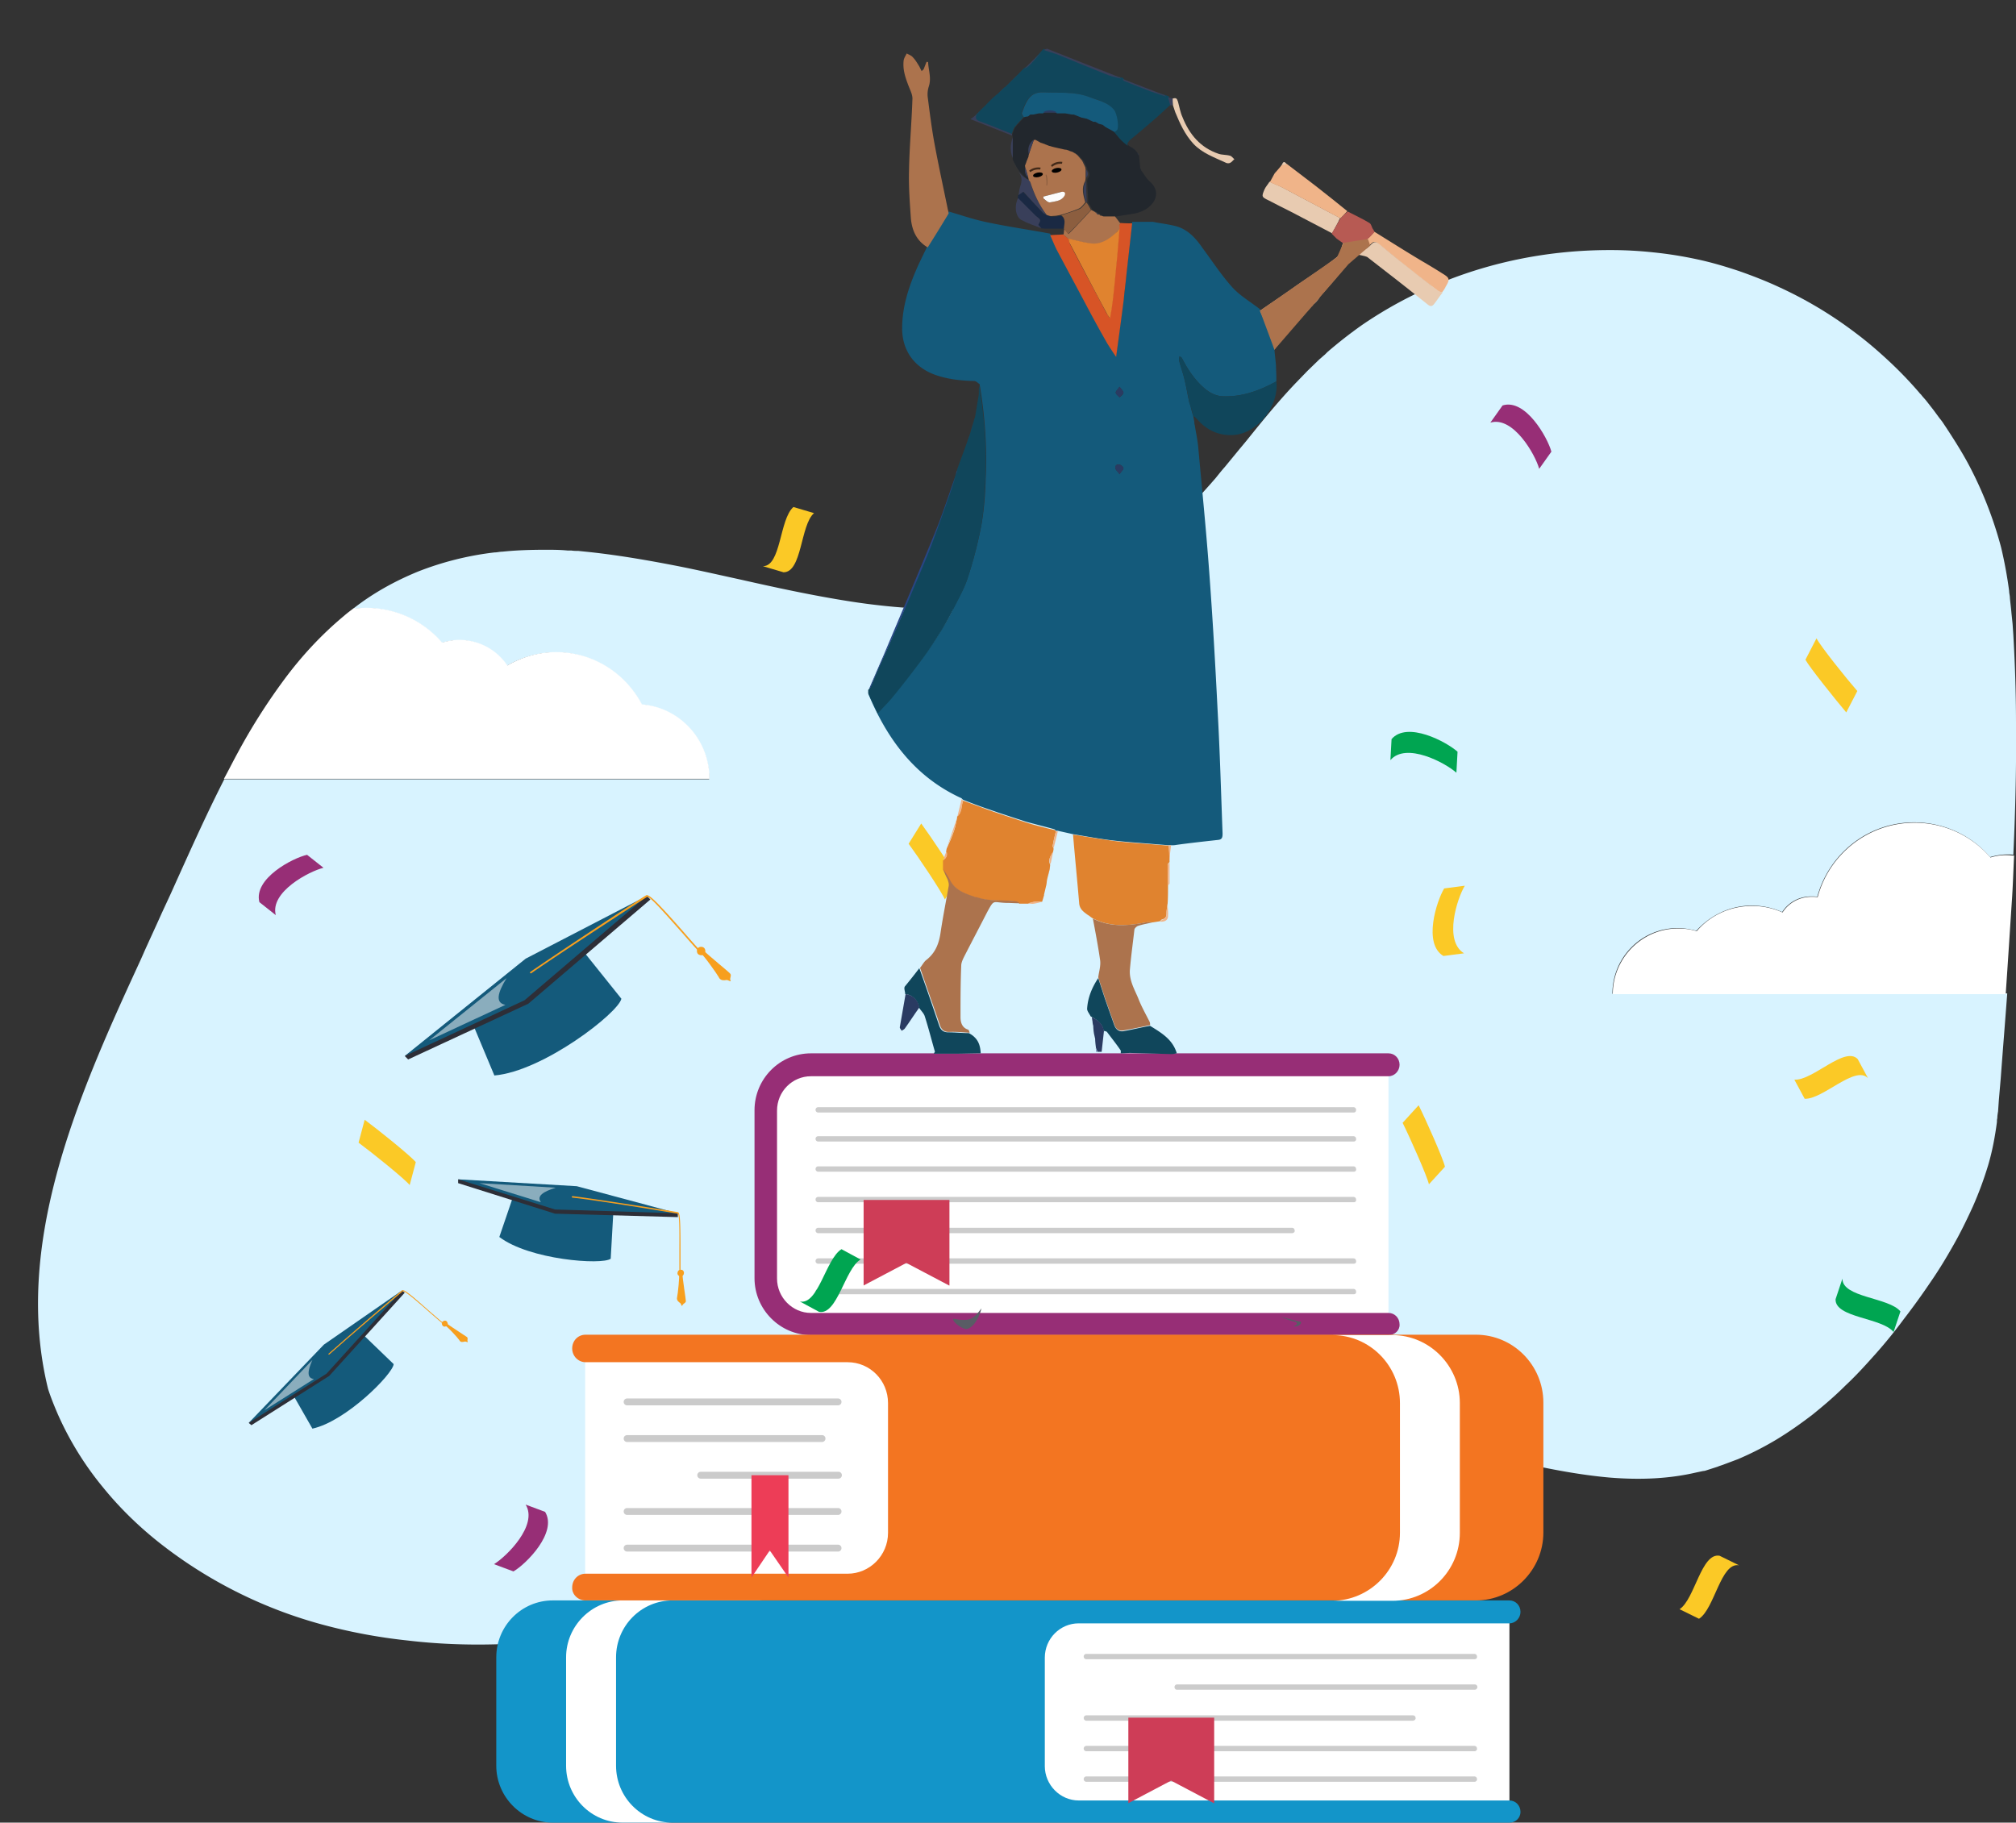 <svg width="261" height="236" viewBox="0 0 261 236" fill="none" xmlns="http://www.w3.org/2000/svg">
    <rect x="0" y="0" width="261" height="236" fill="#333333" stroke="none"/>
    <g clip-path="url(#nz7j6c05ga)">
        <path d="M208.751 128.678c0-4.696 3.753-8.503 8.445-8.503.839 0 1.679.149 2.419.346 1.778-1.977 4.346-3.262 7.161-3.262 1.432 0 2.716.296 3.951.84.79-1.236 2.173-2.027 3.753-2.027.297 0 .544 0 .79.05 1.531-5.586 6.569-9.64 12.544-9.64 3.902 0 7.457 1.73 9.828 4.499.691-.198 1.432-.346 2.222-.346.297 0 .543 0 .79.049.297-6.328.395-11.815.346-17.005 0-4.252-.148-8.009-.346-11.47l-.098-1.433-.149-1.433c-.049-.643-.148-1.335-.197-1.928 0-.297-.099-.594-.099-.89a56.24 56.24 0 0 0-1.037-5.636 50.51 50.51 0 0 0-4.148-10.628c-.889-1.68-1.926-3.312-2.963-4.894l-.297-.445a6.973 6.973 0 0 0-.543-.741l-.839-1.137-.889-1.137c-.198-.248-.395-.445-.593-.693-.099-.148-.247-.247-.346-.395a51.492 51.492 0 0 0-3.951-4.103c-1.382-1.285-2.814-2.521-4.345-3.658a52.342 52.342 0 0 0-9.729-5.834c-1.679-.79-3.457-1.483-5.284-2.125-1.778-.593-3.606-1.137-5.482-1.533a51.402 51.402 0 0 0-5.63-.89 51.65 51.65 0 0 0-5.63-.296c-7.605 0-15.112 1.433-22.124 4.35-3.457 1.384-6.816 3.213-9.927 5.339a58.308 58.308 0 0 0-4.494 3.51l-.346.346c-.247.198-.444.395-.691.593l-1.531 1.483-1.482 1.533c-2.271 2.373-4.395 4.992-6.42 7.514l-.987 1.186-1.827 2.225c-.396.445-.791.939-1.186 1.433l-.691.791c-1.235 1.384-2.519 2.818-3.951 4.252l-1.037.988-1.087.989c-.543.544-1.135.989-1.728 1.483-.148.148-.346.247-.494.395-.296.248-.642.495-.988.742l-1.382.989c-.297.148-.544.346-.79.494l-.445.247-.889.544-.247.148-.592.297c-.642.346-1.284.692-2.025.989l-.494.247c-.296.099-.593.247-.84.346l-1.333.494-.247.099-.444.148-2.075.594-2.123.494c-.148 0-.296.05-.445.099l-.247.05-1.432.296c-.247.05-.444.099-.642.099l-1.481.247c-.247 0-.445.05-.692.099l-1.432.148c-.444.05-.839.05-1.234.099l-1.63.099h-2.864a87.357 87.357 0 0 1-11.408-1.038c-4.741-.742-9.532-1.78-14.124-2.818-2.717-.593-5.532-1.236-8.297-1.78-3.062-.593-7.112-1.335-11.26-1.78l-1.432-.148c-.296 0-.593 0-.89-.05h-.493c-.988-.098-1.926-.098-2.815-.098-1.877 0-3.753.05-5.63.247-.346 0-.691.099-1.037.099a39.643 39.643 0 0 0-9.877 2.472c-3.012 1.236-5.877 2.817-8.445 4.844.544-.05 1.136-.099 1.68-.099 3.9 0 7.457 1.73 9.827 4.499.691-.198 1.432-.346 2.222-.346 2.568 0 4.84 1.335 6.223 3.312 1.827-1.088 4-1.73 6.321-1.73 4.79 0 8.988 2.768 11.112 6.772 4.938.445 8.74 4.598 8.74 9.64H29.04c-2.322 4.548-4.396 9.195-6.47 13.792-.543 1.236-1.136 2.472-1.679 3.658-.84 1.879-1.58 3.461-2.222 4.894-.297.692-.593 1.335-.89 1.978-7.9 17.154-16.099 36.136-11.555 54.625.345 1.087.79 2.175 1.234 3.213a40.846 40.846 0 0 0 5.926 9.59c2.37 2.917 5.137 5.537 8.149 7.811a58.977 58.977 0 0 0 20.15 9.887 70.862 70.862 0 0 0 11.11 2.076c3.754.445 7.557.593 11.31.494a123.11 123.11 0 0 0 11.26-.79h.099a124.7 124.7 0 0 0 11.21-1.928c6.667-1.434 13.63-3.411 21.927-6.13 5.531-1.829 11.161-3.856 16.544-5.784 1.58-.643 3.259-1.236 4.889-1.829 7.062-2.521 14.371-5.092 21.779-7.119 3.704-.988 7.407-1.829 11.21-2.422a74.09 74.09 0 0 1 11.457-.89H177.342l1.679.099c.395 0 .79.049 1.235.099 1.777.198 3.654.445 5.679.84 2.667.495 5.383 1.137 8 1.681 1.037.247 2.124.445 3.161.692 3.556.791 7.358 1.533 11.21 1.879 4.149.346 7.852.148 11.26-.643l.691-.148.247-.05c.149 0 .297-.049.445-.099l1.383-.445.247-.098.444-.149 1.975-.741a40.289 40.289 0 0 0 5.038-2.571c1.629-.989 3.16-2.076 4.642-3.213 1.284-1.038 2.815-2.324 4.247-3.757 1.432-1.335 2.716-2.768 3.951-4.153a63.287 63.287 0 0 0 3.605-4.449 90.907 90.907 0 0 0 3.358-4.647c1.235-1.779 2.173-3.361 3.013-4.844.938-1.631 1.777-3.362 2.568-5.092a46.596 46.596 0 0 0 1.975-5.339c.543-1.829.889-3.707 1.136-5.586 0-.148 0-.346.049-.494 0-.297.05-.593.099-.89l.099-1.434.247-2.867c.296-4.004.592-7.613.839-10.974l-51.113.049z" fill="#D8F3FF"/>
        <path d="M257.691 111.03a12.93 12.93 0 0 0-9.827-4.499c-6.025 0-11.063 4.103-12.544 9.64-.247-.049-.543-.049-.79-.049-1.581 0-2.963.79-3.754 2.026a9.436 9.436 0 0 0-3.95-.84c-2.865 0-5.433 1.236-7.161 3.263-.79-.248-1.581-.346-2.42-.346-4.642 0-8.445 3.806-8.445 8.502h50.867c.296-4.3.543-8.206.79-11.963.148-2.076.197-4.053.296-5.981-.296 0-.543-.05-.79-.05-.84-.049-1.58.099-2.272.297zM83.115 91.207c-2.123-4.004-6.272-6.772-11.112-6.772-2.32 0-4.444.642-6.32 1.73a7.49 7.49 0 0 0-6.223-3.312c-.79 0-1.531.148-2.223.346A12.933 12.933 0 0 0 47.41 78.7c-.544 0-1.136.05-1.68.1-.394.296-.79.592-1.185.938-2.913 2.423-5.481 5.19-7.753 8.256a78.274 78.274 0 0 0-6.075 9.59c-.592 1.088-1.135 2.175-1.728 3.263h62.867c0-5.092-3.852-9.244-8.741-9.64zM104.993 137.923c-3.26 0-5.828 2.669-5.828 5.883v21.751c0 3.262 2.618 5.882 5.828 5.882h74.769v-33.516h-74.769z" fill="#fff"/>
        <path d="M179.762 172.872h-74.769c-4 0-7.31-3.312-7.31-7.365v-21.752c0-4.053 3.26-7.365 7.31-7.365h74.769c.79 0 1.432.642 1.432 1.483 0 .791-.642 1.483-1.432 1.483h-74.769c-2.42 0-4.395 1.977-4.395 4.449v21.751c0 2.422 1.975 4.449 4.395 4.449h74.769c.79 0 1.432.643 1.432 1.483.049.742-.593 1.384-1.432 1.384z" fill="#972E76"/>
        <path d="M175.268 144.052h-69.337a.338.338 0 0 1-.346-.346c0-.197.149-.346.346-.346h69.287c.198 0 .346.149.346.346 0 .198-.099.346-.296.346zM175.268 155.67h-69.337a.339.339 0 0 1-.346-.346c0-.198.149-.346.346-.346h69.287c.198 0 .346.148.346.346.049.197-.099.346-.296.346zM175.268 151.715h-69.337a.339.339 0 0 1-.346-.346c0-.198.149-.347.346-.347h69.287c.198 0 .346.149.346.347.049.197-.099.346-.296.346zM175.268 147.809h-69.337a.338.338 0 0 1-.346-.346c0-.198.149-.346.346-.346h69.287c.198 0 .346.148.346.346.049.149-.099.346-.296.346zM167.267 159.674h-61.336a.339.339 0 0 1-.346-.347c0-.197.149-.346.346-.346h61.336c.198 0 .346.149.346.346.049.149-.099.347-.346.347zM175.268 163.629h-69.337a.339.339 0 0 1-.346-.346c0-.198.149-.346.346-.346h69.287c.198 0 .346.148.346.346.049.197-.099.346-.296.346zM175.268 167.583h-69.337a.339.339 0 0 1-.346-.346c0-.198.149-.346.346-.346h69.287c.198 0 .346.148.346.346.049.197-.099.346-.296.346z" fill="#CCC"/>
        <path d="m122.87 166.446-5.531-2.916-5.531 2.916v-11.073h11.111v11.073h-.049z" fill="#CE3D57"/>
        <path d="M127.068 169.412c-.494 1.879-1.383 2.571-1.877 2.67-.444.098-1.778-.742-1.827-1.335 2.321.445 2.667 0 3.704-1.335zM165.835 170.5c.543.148 2.37.643 2.568.643.148 0-.049.741-.988.593.642-.148.544-.494.297-.593-.346 0-1.334-.396-1.877-.643z" fill="#595C65"/>
        <path d="M139.661 208.713c-3.259 0-5.828 2.669-5.828 5.882v14.04c0 3.262 2.618 5.882 5.828 5.882h55.756v-25.854h-55.756v.05z" fill="#fff"/>
        <path d="M195.417 236H71.559c-4 0-7.309-3.312-7.309-7.365v-14.04c0-4.053 3.26-7.366 7.309-7.366h123.858c.79 0 1.432.643 1.432 1.484 0 .79-.642 1.483-1.432 1.483h-55.756c-2.42 0-4.395 1.977-4.395 4.449v14.039c0 2.422 1.975 4.449 4.395 4.449h55.756c.79 0 1.432.643 1.432 1.483 0 .742-.593 1.384-1.432 1.384z" fill="#1395C9"/>
        <path d="M79.757 228.635v-14.04c0-4.053 3.26-7.366 7.309-7.366h-6.47c-4 0-7.308 3.313-7.308 7.366v14.04c0 4.053 3.259 7.365 7.309 7.365h6.469c-4.05 0-7.309-3.312-7.309-7.365z" fill="#fff"/>
        <path d="M190.923 214.842h-50.274a.338.338 0 0 1-.346-.346c0-.197.148-.346.346-.346h50.224c.198 0 .346.149.346.346.049.198-.148.346-.296.346zM190.923 218.798h-38.521a.338.338 0 0 1-.345-.346c0-.198.148-.347.345-.347h38.521c.197 0 .345.149.345.347 0 .197-.197.346-.345.346zM182.922 222.801h-42.273a.338.338 0 0 1-.346-.346c0-.197.148-.346.346-.346h42.273c.198 0 .346.149.346.346.049.149-.148.346-.346.346zM190.923 226.757h-50.274a.338.338 0 0 1-.346-.346c0-.198.148-.347.346-.347h50.224c.198 0 .346.149.346.347.049.148-.148.346-.296.346zM190.923 230.711h-50.274a.338.338 0 0 1-.346-.346c0-.198.148-.346.346-.346h50.224c.198 0 .346.148.346.346.049.148-.148.346-.296.346z" fill="#CCC"/>
        <path d="m157.143 233.48-5.531-2.917-5.531 2.917v-11.074h11.112v11.074h-.05z" fill="#CE3D57"/>
        <path d="M109.684 174.652c3.852 0 6.964 3.164 6.964 7.02v16.808c0 3.856-3.112 7.019-6.964 7.019H75.757v-30.847h33.927z" fill="#fff"/>
        <path d="M75.806 207.23h115.265c4.79 0 8.741-3.955 8.741-8.8v-16.807c0-4.845-3.901-8.8-8.741-8.8H75.806c-.988 0-1.728.791-1.728 1.78s.79 1.78 1.728 1.78h33.928c2.913 0 5.234 2.372 5.234 5.289v16.808c0 2.916-2.37 5.289-5.234 5.289H75.806c-.988 0-1.728.791-1.728 1.78-.05.89.74 1.681 1.728 1.681z" fill="#F37521"/>
        <path d="M181.243 198.48v-16.808c0-4.844-3.901-8.799-8.741-8.799h7.753c4.791 0 8.742 3.955 8.742 8.799v16.808c0 4.845-3.902 8.799-8.742 8.799h-7.753c4.84-.049 8.741-4.004 8.741-8.799z" fill="#fff"/>
        <path d="M81.19 181.969h27.309a.443.443 0 0 0 .444-.445.443.443 0 0 0-.444-.445h-27.31a.443.443 0 0 0-.444.445c0 .247.197.445.444.445zM81.19 186.714h25.235a.443.443 0 0 0 .444-.445.443.443 0 0 0-.444-.445H81.189a.443.443 0 0 0-.444.445c0 .247.197.445.444.445zM90.72 191.46h17.828a.443.443 0 0 0 .445-.445.443.443 0 0 0-.445-.445H90.72a.443.443 0 0 0-.444.445c0 .247.197.445.444.445zM81.19 196.156h27.309a.442.442 0 0 0 .444-.444.442.442 0 0 0-.444-.445h-27.31a.442.442 0 0 0-.444.445c0 .247.197.444.444.444zM81.19 200.902h27.309a.443.443 0 0 0 .444-.445.442.442 0 0 0-.444-.445h-27.31a.442.442 0 0 0-.444.445c0 .247.197.445.444.445z" fill="#CBCBCB"/>
        <path d="m97.289 204.263 2.37-3.51 2.42 3.51v-13.248h-4.79v13.248z" fill="#ED3D57"/>
        <path d="m180.157 95.706-.148 2.719c2.024-2.373 7.111.346 8.543 1.631l.148-2.719c-1.432-1.285-6.519-4.004-8.543-1.631z" fill="#00A551"/>
        <path d="m150.822 105.098 1.185-2.472c-2.765 1.434-6.469-3.065-7.259-4.795l-1.186 2.472c.791 1.681 4.445 6.179 7.26 4.795zM33.582 116.813l2.123 1.681c-.79-3.015 4.346-5.685 6.174-6.13l-2.124-1.68c-1.827.395-6.963 3.065-6.173 6.129z" fill="#972E76"/>
        <path d="m241.839 139.603-1.334-2.471c-1.679-1.731-5.827 2.817-8.198 2.669l1.334 2.472c2.37.099 6.519-4.4 8.198-2.67zM98.77 73.312l2.667.79c2.42 0 2.173-6.13 3.951-7.662l-2.667-.79c-1.827 1.581-1.58 7.662-3.95 7.662z" fill="#FBC926"/>
        <path d="m238.53 165.557-.889 2.669c-.099 2.422 6.025 2.373 7.507 4.251l.889-2.669c-1.482-1.829-7.556-1.78-7.507-4.251z" fill="#00A551"/>
        <path d="m239.024 92.245 1.432-2.769c-1.383-1.582-4.79-5.833-5.284-6.822l-1.432 2.769c.493.939 3.95 5.24 5.284 6.822zM183.663 143.113l-2.074 2.274c.938 1.879 3.161 6.872 3.407 7.959l2.075-2.274c-.247-1.087-2.47-6.08-3.408-7.959zM119.265 106.631l-1.63 2.62c1.235 1.681 4.297 6.229 4.692 7.217l1.63-2.62c-.396-.988-3.457-5.536-4.692-7.217z" fill="#FBC926"/>
        <path d="m194.528 52.5-1.58 2.224c2.963-.89 5.827 4.152 6.321 5.981l1.58-2.224c-.494-1.83-3.358-6.92-6.321-5.982z" fill="#972E76"/>
        <path d="m225.146 202.682-2.518-1.236c-2.371-.445-3.21 5.636-5.186 6.921l2.519 1.236c2.025-1.286 2.815-7.366 5.185-6.921zM186.873 123.784l2.667-.346c-2.667-1.631-.889-7.118.099-8.75l-2.667.347c-.988 1.631-2.766 7.168-.099 8.749z" fill="#FBC926"/>
        <path d="m70.571 195.761-2.518-.94c1.63 2.67-2.47 6.723-4.1 7.712l2.52.939c1.629-.939 5.728-5.042 4.098-7.711z" fill="#972E76"/>
        <path d="m103.561 168.523 2.469 1.334c2.37.495 3.358-5.586 5.383-6.772l-2.469-1.335c-2.025 1.236-3.013 7.267-5.383 6.773z" fill="#00A551"/>
        <path d="m47.212 144.991-.79 2.966c1.68 1.236 5.926 4.647 6.618 5.488l.79-2.967c-.691-.84-4.939-4.251-6.618-5.487z" fill="#FBC926"/>
        <path d="M40.446 184.984c4.346-.94 10.42-7.069 10.52-8.355l-4-3.856s-2.618 1.83-4.445 3.263c-1.828 1.384-4.79 4.202-4.79 4.202l2.715 4.746z" fill="#145A7B"/>
        <path d="m32.545 184.539-.346-.296 19.853-17.154.346.296-9.779 10.777-10.074 6.377z" fill="#2D2E37"/>
        <path d="m32.2 184.243 9.728-10.134 10.124-7.02-9.778 10.777-10.075 6.377z" fill="#145A7B"/>
        <path d="M57.78 171.687c0 .049-.098.049-.098 0-.494-.396-1.235-1.039-1.976-1.681-1.333-1.187-3.309-2.917-3.555-2.818-.84.692-7.556 6.426-9.532 8.206h-.099v-.099c1.976-1.779 8.692-7.563 9.532-8.206.247-.198 1.136.544 3.753 2.867.74.643 1.482 1.286 1.976 1.681v.05z" fill="#F79F1E"/>
        <path d="M57.731 171.291c.494.395 2.519 1.681 2.716 1.829.198.148 0 .396.1.593.098.198-.198-.049-.396 0-.198.05-.543.149-.691-.197-.198-.297-1.68-1.928-1.926-1.928-.198 0 .148-.346.197-.297z" fill="#F79F1E"/>
        <path d="M57.83 171.092c.148.149.198.396.05.544-.149.149-.396.198-.544.05-.148-.149-.197-.396-.05-.544.149-.148.396-.198.544-.05z" fill="#F79F1E"/>
        <path opacity=".5" d="m40.446 176.086-6.222 6.525 6.42-4.053c-.938-.099-.84-1.038-.198-2.472z" fill="#fff"/>
        <path d="M64.003 139.257c6.321-.544 16.05-8.107 16.445-9.936l-4.988-6.229s-4 2.125-6.913 3.757c-2.914 1.631-7.606 5.092-7.606 5.092l3.062 7.316z" fill="#145A7B"/>
        <path d="m52.842 137.181-.444-.445 31.36-20.713.444.445-15.803 13.496-15.557 7.217z" fill="#2D2E37"/>
        <path d="m52.398 136.736 15.655-12.605 15.655-8.108-15.803 13.496-15.507 7.217z" fill="#145A7B"/>
        <path d="M90.967 123.586c-.05.05-.148.05-.148 0-.642-.692-1.53-1.68-2.47-2.768-1.678-1.878-4.148-4.746-4.543-4.696-1.284.791-11.901 7.712-15.013 9.887-.049.049-.148 0-.148 0-.05-.05 0-.149 0-.149 3.112-2.175 13.68-9.145 15.013-9.936.346-.198 1.531.989 4.84 4.746a108.53 108.53 0 0 0 2.47 2.768c.049 0 .049.099 0 .148z" fill="#F79F1E"/>
        <path d="M91.017 122.993c.592.642 3.309 2.818 3.506 3.065.247.247-.099.593.05.89.148.296-.297-.099-.544-.05-.296.05-.79.099-.987-.395-.248-.445-2.075-3.016-2.371-3.115-.296-.049.247-.494.346-.395z" fill="#F79F1E"/>
        <path d="M91.165 122.746c.197.198.197.593 0 .791-.198.198-.543.198-.79 0-.198-.198-.198-.593 0-.791.197-.198.592-.198.79 0z" fill="#F79F1E"/>
        <path opacity=".5" d="m65.584 126.651-10.026 8.058 9.877-4.597c-1.333-.247-1.037-1.533.148-3.461z" fill="#fff"/>
        <path d="M64.645 160.168c3.901 2.966 13.285 3.658 14.42 2.817l.346-6.129s-3.407-.89-5.877-1.434c-2.518-.544-6.914-1.038-6.914-1.038l-1.975 5.784z" fill="#145A7B"/>
        <path d="M59.312 153.197v-.494l28.445 4.4v.494l-15.902-.445-12.544-3.955z" fill="#2D2E37"/>
        <path d="m59.312 152.703 15.358.89 13.087 3.51-15.902-.495-12.544-3.905z" fill="#145A7B"/>
        <path d="M88.054 165.16a.106.106 0 0 1-.1-.099v-2.867c0-1.928.05-4.894-.197-5.042-1.136-.198-10.716-1.78-13.63-2.076-.05 0-.099-.05-.099-.099 0-.05.05-.099.1-.099 2.863.346 12.493 1.878 13.63 2.076.296.05.345 1.335.345 5.191v2.867c0 .099-.05.148-.05.148z" fill="#F79F1E"/>
        <path d="M88.35 164.865c0 .692.444 3.312.444 3.608 0 .248-.345.297-.444.544-.099.247-.148-.198-.296-.296-.198-.149-.494-.347-.395-.742.098-.395.345-2.818.246-2.966-.098-.297.445-.247.445-.148z" fill="#F79F1E"/>
        <path d="M88.548 164.815c0 .247-.149.445-.395.445-.248 0-.445-.148-.445-.395 0-.248.148-.445.395-.445.247-.05.445.148.445.395z" fill="#F79F1E"/>
        <path opacity=".5" d="m71.954 153.79-9.877-.593 7.951 2.472c-.593-.791.296-1.384 1.926-1.879z" fill="#fff"/>
        <path d="M164.995 45.282c.05.692.149 1.335.198 2.027 0 .494.049.989.049 1.532v.544c-2.173 1.187-4.395 2.027-6.963 1.928-.84-.05-1.531-.396-2.173-.89-1.333-1.087-2.272-2.472-3.062-4.004-.049-.148-.247-.198-.345-.297 0 .198-.099.346-.05.544.198.791.494 1.582.692 2.422.246.99.395 2.027.642 3.065.049.149.148.297.148.445.098.396.197.84.345 1.236.05.247.099.544.149.791 0 .148 0 .297.049.396.148.939.346 1.829.444 2.768.494 5.438 1.037 10.826 1.433 16.264.444 5.981.79 11.963 1.086 17.945.296 5.289.444 10.628.642 15.917 0 .495-.049.791-.593.841-1.777.198-3.605.395-5.383.642-.247.05-.444.05-.691.05h-.296c-.593-.05-1.235-.099-1.828-.148-1.728-.149-3.407-.248-5.136-.445-1.827-.198-3.605-.544-5.432-.841-.642-.148-1.333-.296-1.975-.445h-.247c-.05-.049-.099-.148-.198-.197-1.234-.346-2.469-.643-3.704-.989-1.679-.544-3.358-1.088-5.037-1.681-1.037-.346-2.025-.741-3.062-1.137-.049-.049-.148-.099-.197-.198-5.976-2.718-9.581-7.563-12.05-13.446-.05-.099 0-.198 0-.346.395.84.79 1.73 1.234 2.62.692-.79 1.383-1.433 1.976-2.175 1.333-1.68 2.667-3.361 3.951-5.092a44.715 44.715 0 0 0 2.37-3.559c.543-.84 1.037-1.73 1.482-2.67.642-1.285 1.382-2.52 1.827-3.905a53.993 53.993 0 0 0 1.778-6.871c.345-1.977.494-4.004.543-5.982.148-3.163 0-6.377-.395-9.54-.099-.89-.247-1.78-.395-2.67-.247-.148-.445-.395-.692-.395-1.679-.05-3.259-.198-4.889-.742-2.815-.94-4.444-3.164-4.444-6.08 0-2.917.938-5.636 2.123-8.256.395-.84.79-1.631 1.185-2.472a209.779 209.779 0 0 1 2.717-4.4c1.53.446 3.111.99 4.691 1.335 2.519.544 5.136.94 7.655 1.385.247.049.543.098.79.148.296.643.543 1.285.84 1.878a959.166 959.166 0 0 0 3.852 7.218c.888 1.631 1.827 3.312 2.716 4.943.296.544.691 1.038 1.136 1.73.345-2.62.691-5.042.987-7.464.148-1.088.247-2.126.346-3.213.247-2.225.494-4.4.741-6.625h2.667c.987.198 1.926.297 2.913.544 1.581.396 2.618 1.533 3.507 2.818 1.284 1.73 2.469 3.56 3.901 5.141.988 1.088 2.37 1.879 3.556 2.818.247.593.543 1.137.79 1.73.346.84.593 1.68.889 2.472.099.494.148.79.197 1.038zm-20.05 4.795c-.296.396-.543.643-.494.791.05.198.346.395.494.593.198-.197.445-.346.494-.593.049-.148-.198-.395-.494-.79zm0 11.32c.247-.395.543-.593.494-.79 0-.149-.296-.396-.494-.445-.346-.1-.593.099-.543.494.049.198.296.396.543.742z" fill="#145A7B"/>
        <path d="M126.771 49.929c.149.89.297 1.78.396 2.67.395 3.163.543 6.327.395 9.54-.099 2.027-.198 4.004-.544 5.982a56.225 56.225 0 0 1-1.777 6.871c-.445 1.335-1.186 2.62-1.828 3.905-.444.89-.938 1.78-1.481 2.67-.741 1.186-1.531 2.422-2.371 3.559a127.63 127.63 0 0 1-3.951 5.092c-.592.741-1.284 1.384-1.975 2.175l-1.235-2.62v-.445c.099-.099.198-.198.247-.297.297-.642.593-1.334.84-1.977.741-1.68 1.531-3.312 2.222-4.993.889-1.977 1.729-4.004 2.568-6.03.741-1.731 1.531-3.461 2.173-5.241.889-2.373 1.729-4.795 2.568-7.168.296-.89.593-1.78.84-2.62 0-.05.049-.148.049-.198.445-1.236.889-2.422 1.334-3.658 0-.05.049-.148.049-.198.049-.148.148-.346.197-.494.05-.099.05-.198.099-.297.148-.444.247-.89.395-1.285 0-.05 0-.148.05-.198.049-.197.098-.444.197-.642 0-.1.05-.198.05-.297l.444-2.67c0-.494 0-.84.049-1.136z" fill="#10465B"/>
        <path d="M124.697 103.664c1.037.396 2.025.742 3.062 1.137 1.679.593 3.358 1.137 5.037 1.681 1.235.395 2.47.692 3.704.989.099 0 .148.098.198.197-.148.593-.297 1.187-.395 1.78-.05.148.049.297.099.445 0 .148-.05.247-.05.395-.296.495-.691.989-.395 1.681 0 .198-.049.346-.049.544-.099.445-.247.939-.346 1.384-.049.247-.049.445-.099.692-.099.396-.197.84-.296 1.236 0 .099 0 .198-.05.247-.049.247-.148.494-.197.692-.296 0-.593-.049-.889 0-.346.05-.642.148-.938.247h-1.087a2.015 2.015 0 0 0-.444-.247c-1.679-.296-3.457.05-5.136-.544h-.148c-1.284-.444-2.568-.84-3.309-2.175-.247-.494-.593-.939-.889-1.433v-1.187c.346-.296.642-.593.395-1.137.049-.148.049-.296.099-.445.345-.741.691-1.532.938-2.274.198-.543.247-1.087.395-1.631v-.198c.691-.593.494-1.433.79-2.076z" fill="#E0832F"/>
        <path d="M131.117 20.663v-2.868c0-.098-.049-.148-.049-.247v-.197c.148-.297.197-.643.395-.89.346-.445.741-.84 1.136-1.285.197-.05.346-.1.543-.149.099-.099.198-.148.296-.247h.395c.247-.05.445-.099.692-.148h3.457c.296.05.543.099.839.148h.247c.346.148.642.247.988.396.247.049.444.098.691.148.297.148.544.247.84.395h.247a2 2 0 0 0 .444.248c.198.049.346.098.544.148.098.099.197.148.296.247.395.247.839.445 1.234.692.297.346.593.742.939 1.088.296.296.642.544.938.79.148.1.296.149.445.248.098.099.197.148.296.247.099.099.197.247.296.346.05.148.148.247.198.396.049.494.098 1.038.148 1.532.049.148.099.247.148.395.395.495.691 1.088 1.185 1.483.84.791.988 1.83.247 2.769-.741.89-1.728 1.236-2.815 1.384-.642.099-1.284.198-1.876.297h-1.482c-.148-.05-.247-.05-.395-.1-.049 0-.099-.049-.099-.049v-.099c-.148-.098-.296-.148-.444-.247-.05-.05-.099-.099-.198-.099-.148-.098-.296-.148-.444-.247-.099-.198-.198-.346-.297-.544-.098-.148-.197-.296-.247-.395-.049-.89-.098-1.83-.148-2.719 0-.148.05-.297.05-.395.345-.396.296-.742 0-1.088 0-.099-.05-.198-.05-.297-.148-.296-.247-.543-.395-.84-.197-.247-.395-.445-.592-.692-.099-.099-.198-.148-.297-.247-.049 0-.049 0-.098-.05-.099-.05-.247-.148-.346-.197h-.05c-.197-.05-.345-.149-.543-.198-.099 0-.197 0-.296-.05-.494-.098-.988-.247-1.531-.346a8.046 8.046 0 0 1-.543-.148c-.297-.099-.593-.247-.889-.346-.05 0-.148-.05-.198-.05-.247-.148-.444-.247-.691-.395-.049 0-.148.05-.198.05-.592.395-.839 1.137-.642 1.878 0 .099-.049.198-.049.297-.049.099-.099.247-.148.346 0 .05 0 .05-.05.099-.098.247-.197.494-.246.692 0 .098.049.197.049.296-.148.544 0 .989.395 1.335 0 .099.049.198.049.247-.247-.148-.543-.296-.74-.494-.247-.198-.395-.396-.593-.593-.494-.643-.741-1.137-.988-1.681z" fill="#22272D"/>
        <path d="M138.92 108.063c1.827.297 3.605.594 5.433.841 1.679.198 3.407.296 5.136.445.592.049 1.234.099 1.827.148.049.643.099 1.236.099 1.879v.247c-.099.099-.247.247-.247.346 0 .89 0 1.829.049 2.719 0 .741 0 1.532-.049 2.274-.05.445-.148.84-.148 1.285 0 .395-.099.692-.544.791-.098 0-.197.148-.296.247-.296.05-.642.099-.938.148-.297 0-.593-.049-.84 0-2.321.445-4.642.643-6.864-.494a1.067 1.067 0 0 1-.247-.148c-.148-.099-.297-.247-.494-.346-.543-.396-1.037-.742-1.087-1.533-.247-2.966-.543-5.882-.79-8.849z" fill="#E0832F"/>
        <path d="M146.13 18.982c-.296-.247-.642-.494-.938-.79-.346-.347-.642-.742-.938-1.088.148-.099.296-.148.345-.297.247-.494-.049-2.175-.444-2.62-.84-.989-2.074-1.236-3.21-1.631-1.926-.742-3.951-.494-5.976-.593-.987-.05-1.58.395-2.024 1.087-.297.495-.494 1.038-.692 1.582-.049.148.148.346.247.544-.395.445-.79.84-1.136 1.285-.197.247-.247.593-.395.89-1.383-.544-2.765-1.137-4.148-1.631-.543-.198-.692-.445-.395-.94l.247-.247.197-.197.247-.248c.198-.197.445-.395.642-.642l.296-.297.297-.296c.148-.149.296-.297.444-.396.099-.099.198-.198.296-.247.346-.297.642-.643.988-.94h.05l.246-.247.05-.049.247-.247.197-.198c.494-.494.988-.94 1.432-1.434l.247-.247c.297-.197.593-.395.84-.642l1.482-1.632.246-.247c.544.198 1.136.346 1.68.544 2.222.89 4.494 1.829 6.716 2.719.494.198 1.086.296 1.63.445.098 0 .148.05.247.05.049.098.148.197.197.246 1.136.445 2.321.94 3.506 1.385.642.247 1.284.444 1.926.642.099.05.198.099.297.099l.296 1.038-1.778 1.632a189.08 189.08 0 0 1-3.556 3.015c-.345.396-.444.593-.148.84z" fill="#10465B"/>
        <path d="M122.129 112.562c.297.444.642.939.889 1.433.692 1.335 2.025 1.73 3.309 2.175h.148c1.679.593 3.408.297 5.136.544.148.049.296.148.445.247-.593 0-1.186-.049-1.778-.049-1.778-.05-1.531-.544-2.47 1.186-.938 1.829-1.926 3.708-2.864 5.537-.197.395-.444.84-.494 1.285-.098 2.274-.098 4.499-.098 6.773 0 .692.197 1.384.987 1.631.099.049.148.247.198.395-.889-.049-1.778-.148-2.667-.098-.642 0-.988-.297-1.185-.89-.84-2.472-1.729-4.944-2.568-7.415.296-.346.494-.791.839-1.039 1.185-.939 1.63-2.175 1.827-3.608.297-1.978.692-3.955 1.038-5.932.049-.297-.05-.594-.149-.89a7.158 7.158 0 0 1-.543-1.285zM122.821 27.634a209.261 209.261 0 0 1-2.717 4.4c-1.432-.84-2.024-2.175-2.173-3.708-.148-2.076-.296-4.103-.246-6.18.049-3.114.345-6.278.444-9.392 0-.494-.247-.989-.444-1.483-.445-1.137-.84-2.224-.692-3.46.05-.297.247-.593.395-.89.247.148.593.247.79.494.346.346.593.791.84 1.187l.296.593c.099-.05.148-.148.247-.198.148-.346.247-.643.395-.989.05 0 .148 0 .198.05.049 1.038.444 2.027.099 3.114-.149.445-.198.94-.149 1.384.247 1.928.494 3.906.84 5.834.543 2.966 1.185 5.882 1.778 8.799.049.099.049.297.099.445z" fill="#AC734D"/>
        <path d="M164.798 44.442c-.296-.84-.593-1.681-.889-2.472-.247-.593-.543-1.187-.79-1.73 1.58-1.088 3.21-2.175 4.79-3.312 1.729-1.187 3.507-2.324 5.136-3.61.494-.395.593-1.235.84-1.878.642.643 1.284.594 2.025.1.345-.248.79-.347 1.135-.643.346-.247.593-.594.889-.89 2.075 1.285 4.099 2.57 6.174 3.806a82.517 82.517 0 0 1 2.765 1.681c.79.494.84.692.346 1.532-.099.149-.148.297-.247.445-.099.149-.198.297-.296.396-.198-.05-.396-.099-.544-.198-.889-.692-1.827-1.384-2.716-2.076-1.63-1.285-3.21-2.57-4.84-3.905-.592-.495-.74-.495-1.284.099-.345.346-.79.593-1.234.89a2.169 2.169 0 0 1-.346.296l-1.235 1.236c-.691.84-1.382 1.631-2.074 2.471-.494.544-.987 1.138-1.481 1.681-.05.1-.099.149-.148.247-.247.297-.544.594-.791.84 0 .05 0 .1-.049.1l-.099.099-.148.148a8.65 8.65 0 0 1-.642.692l-.395.395-.148.149c-.198.197-.395.445-.593.642-.494.495-.987 1.038-1.481 1.533l-.148.148a5.99 5.99 0 0 0-.692.495 3.02 3.02 0 0 1-.79.593z" fill="#F0B489"/>
        <path d="M141.488 118.939c2.223 1.137 4.544.94 6.865.495.296-.05.543 0 .839 0-.592.148-1.234.247-1.827.445-.197.049-.444.296-.494.445-.197 1.73-.444 3.509-.592 5.24-.099 1.384.592 2.521 1.086 3.707.395 1.038.988 2.076 1.482 3.065.049.099.049.247.049.396a86.242 86.242 0 0 1-3.457.692c-.642.099-.988-.198-1.185-.791-.395-1.137-.79-2.225-1.185-3.362-.297-.89-.593-1.829-.889-2.719.098-.741.345-1.483.247-2.224-.247-1.73-.593-3.559-.939-5.389z" fill="#AC734D"/>
        <path d="M154.477 53.834c-.099-.396-.198-.84-.346-1.236-.05-.148-.148-.297-.148-.445a68.166 68.166 0 0 0-.642-3.065c-.198-.79-.494-1.582-.692-2.422-.049-.148.05-.346.05-.544.148.099.296.148.345.297.791 1.532 1.729 2.916 3.062 4.004.593.494 1.334.84 2.173.89 2.519.099 4.791-.742 6.964-1.928.345 3.114-2.272 6.575-5.334 6.92-1.877.198-3.556-.494-4.84-1.927-.148-.198-.395-.396-.592-.544z" fill="#10465B"/>
        <path d="M146.575 28.919c-.247 2.224-.494 4.4-.741 6.624-.099 1.087-.247 2.126-.346 3.213-.296 2.422-.642 4.845-.987 7.465a48.512 48.512 0 0 1-1.136-1.73 156.864 156.864 0 0 1-2.716-4.944c-1.284-2.422-2.568-4.795-3.852-7.217-.297-.594-.544-1.236-.84-1.879.593-.05 1.136-.05 1.729-.099.197.198.444.396.642.544.098.247.098.544.246.79 1.531 2.967 3.112 5.884 4.643 8.8.148.247.296.445.444.692.296-1.532.445-3.015.593-4.498.098-1.187.247-2.373.345-3.56l.297-3.559v-.395l.148-.297c.543.05 1.037.05 1.531.05z" fill="#D75426"/>
        <path d="M142.18 126.65c.296.89.592 1.829.889 2.719.395 1.137.79 2.225 1.185 3.362.197.544.592.89 1.185.791 1.136-.198 2.321-.495 3.457-.692 1.432.89 2.914 1.73 3.457 3.559-.247.049-.494.099-.741.099-1.728-.05-3.457-.099-5.235-.148-.444 0-.839.049-1.284.049 0-.148.05-.346-.049-.445-.543-.791-1.136-1.532-1.729-2.323-.098-.099-.296-.099-.444-.149-.148-.988-.889-1.433-1.679-1.878-.148-.346-.494-.692-.445-1.038.099-1.434.642-2.719 1.433-3.906zM119.018 125.365c.889 2.472 1.728 4.944 2.568 7.415.197.594.543.89 1.185.89.889 0 1.778.099 2.667.099.247.148.494.297.691.494.642.594.791 1.335.84 2.126-1.136 0-2.272.05-3.408.05h-2.666c.049-.099.098-.198.148-.248-.445-1.532-.84-3.114-1.334-4.646-.148-.396-.494-.693-.74-1.088-.099-.89-.889-1.681-1.778-1.73 0-.346-.198-.742-.05-.989a79.403 79.403 0 0 0 1.877-2.373z" fill="#10465B"/>
        <path d="M175.811 32.973c.099-.099.197-.198.345-.297.396-.296.889-.544 1.235-.89.494-.543.691-.593 1.284-.099 1.58 1.335 3.21 2.62 4.84 3.906.889.692 1.778 1.384 2.716 2.076.148.099.346.148.543.198-.395.494-.741 1.038-1.136 1.532-.247.297-.493.297-.839 0-2.568-2.076-5.186-4.103-7.803-6.13-.346-.148-.79-.197-1.185-.296zM172.453 30.204c-1.778-.94-3.507-1.83-5.285-2.768-.987-.495-1.975-.99-2.913-1.483-.939-.445-.939-.495-.544-1.434.149-.346.445-.643.642-.989.544.247 1.087.445 1.581.692l7.556 4.005c-.297.692-.692 1.334-1.037 1.977z" fill="#E8CBB1"/>
        <path d="m173.539 28.276-7.556-4.004c-.494-.247-1.086-.445-1.58-.692.197-.346.395-.742.592-1.088.099-.099.149-.197.247-.296.247-.297.494-.544.692-.84.197-.05.444-.1.642-.149 1.234.94 2.518 1.928 3.753 2.867 1.383 1.088 2.766 2.175 4.099 3.263-.296.346-.593.643-.889.94z" fill="#F0B489"/>
        <path d="M144.945 29.413v.247c-.148.198-.346.346-.494.544-.938.94-1.975 1.582-3.407 1.335-.889-.149-1.828-.396-2.716-.594a6.37 6.37 0 0 0-.642-.543c.049-.248.049-.495.098-.742v-.05c.148.198.297.347.544.693.444-.445.938-.94 1.382-1.434.544-.543 1.037-1.137 1.581-1.68.148.098.296.148.444.247.05.05.099.099.198.099.049.098.148.148.197.247.099.05.198.05.247.099.05 0 .099.049.099.049.148.05.247.05.395.099h1.482c.246.297.444.593.691.89l-.148.296c.049.1.049.149.049.198z" fill="#AC734D"/>
        <path d="M173.539 28.276c.296-.296.593-.593.938-.89.939.495 1.927.94 2.815 1.484.247.148.297.543.445.79.049.05.049.1.099.149.049.099.098.148.098.247-.296.297-.543.643-.888.89-.346.247-.791.395-1.136.643-.741.494-1.383.494-2.025-.1-.296-.197-.543-.395-.84-.592l-.098-.1-.544-.543c.395-.692.79-1.335 1.136-1.978z" fill="#B75A53"/>
        <path d="M137.735 29.61h-2.42c-.198 0-.346-.049-.543-.049-.148-.148-.247-.296-.395-.445.395-.692.395-.692-.297-1.137l-.148-.148-2.173-2.175c0-.148.05-.247.05-.396.197-.148.395-.247.642-.445.79.84 1.679 1.78 2.568 2.769.098.099.296.148.444.247.198.099.395.148.642.247.247 0 .445-.05.692-.05.197-.049.395-.049.543-.098.691.395.444 1.038.395 1.68z" fill="#1A2943"/>
        <path d="M151.81 12.754c.444-.1.543-.05.691.395.197.692.296 1.384.593 2.027.889 2.225 2.321 3.955 4.691 4.746.445.148.988.099 1.482.247.197.05.345.296.543.445-.198.148-.346.395-.593.494-.148.05-.395.05-.543-.05-1.481-.691-3.062-1.235-4.198-2.471-1.086-1.186-1.728-2.62-2.321-4.054l-.296-.89c-.049-.346-.049-.642-.049-.89z" fill="#E8CBB1"/>
        <path d="M123.957 60.903c-.297.89-.544 1.78-.84 2.62a303.074 303.074 0 0 1-2.568 7.168c-.691 1.78-1.432 3.51-2.173 5.24a311.344 311.344 0 0 1-2.568 6.031c-.741 1.681-1.481 3.313-2.222 4.993-.297.643-.543 1.335-.84 1.978-.049.098-.148.197-.247.296l1.926-4.449c2.321-5.537 4.692-11.073 6.964-16.66.889-2.224 1.58-4.498 2.419-6.722-.049-.198.05-.346.149-.495z" fill="#274685"/>
        <path d="M117.24 128.727c.889.049 1.679.84 1.778 1.73-.642.89-1.235 1.829-1.877 2.719-.099.148-.296.197-.395.296-.099-.148-.296-.346-.247-.494.247-1.434.494-2.818.741-4.251z" fill="#2A3B62"/>
        <path d="m131.809 25.656 2.173 2.175.148.149c.642.494.642.494.296 1.137.148.148.247.296.395.445-.889-.347-1.778-.643-2.617-1.088-.79-.494-.889-1.928-.395-2.818zM135.513 27.831c-.149-.099-.297-.148-.445-.247-.889-.94-1.827-1.928-2.568-2.768-.296.197-.444.296-.642.445.099-.396.099-.791.247-1.187.247-.692.198-1.285-.247-1.829.198.198.395.445.593.593.247.198.494.346.741.495.049.099.148.148.197.247.445 1.532 1.136 2.966 2.124 4.251zM145.143 10.183c-.544-.148-1.087-.247-1.63-.445-2.272-.89-4.494-1.829-6.716-2.719-.544-.197-1.136-.346-1.68-.543.149-.05.396-.198.494-.149 3.112 1.236 6.223 2.472 9.383 3.708l.149.148zM126.475 14.78c-.247.495-.148.742.395.94 1.383.494 2.766 1.087 4.148 1.63v.199c-1.728-.692-3.506-1.385-5.383-2.126.396-.247.593-.445.84-.643zM150.97 12.506c-.642-.197-1.284-.444-1.926-.642-1.185-.445-2.321-.89-3.506-1.384-.099-.05-.148-.149-.198-.248 1.778.693 3.605 1.385 5.383 2.077.099.05.198.148.247.197z" fill="#393F5A"/>
        <path d="M123.907 105.889c-.099.543-.197 1.087-.395 1.631-.296.791-.642 1.532-.938 2.274.444-1.285.889-2.571 1.333-3.905z" fill="#F0B489"/>
        <path d="M125.339 57.047c-.444 1.236-.889 2.422-1.333 3.658.444-1.236.889-2.422 1.333-3.658z" fill="#274685"/>
        <path d="m134.871 6.723-1.482 1.631c-.247.247-.543.445-.839.643.74-.791 1.531-1.533 2.321-2.274z" fill="#393F5A"/>
        <path d="M172.502 36.68c.691-.84 1.383-1.632 2.074-2.472-.691.84-1.383 1.631-2.074 2.472z" fill="#E8CBB1"/>
        <path d="M151.217 114.737c0-.89-.049-1.829-.049-2.719 0-.099.148-.247.247-.346v2.719c0 .049-.149.198-.198.346zM150.18 119.334c.099-.099.197-.198.296-.247.445-.099.543-.395.543-.791 0-.445.099-.89.149-1.285 0 .544.098 1.137.049 1.681-.049.543-.543.692-1.037.642z" fill="#F0B489"/>
        <path d="m126.722 50.868-.444 2.67.444-2.67z" fill="#274685"/>
        <path d="M131.117 17.796v2.67c-.345-.841-.345-1.73 0-2.67z" fill="#393F5A"/>
        <path d="M164.798 44.44c.296-.148.543-.345.839-.493a5.99 5.99 0 0 0 .692-.495c-.297.346-.593.692-.84 1.038-.197.247-.345.544-.494.791-.049-.247-.098-.544-.197-.84z" fill="#E8CBB1"/>
        <path d="M124.697 103.664c-.247.692-.098 1.532-.74 2.026.197-.741.345-1.483.543-2.224.049.049.099.148.197.198z" fill="#F0B489"/>
        <path d="M171.021 38.36c.493-.543.987-1.136 1.481-1.68-.494.544-.988 1.137-1.481 1.68zM166.477 43.304c.494-.494.988-1.038 1.482-1.532-.494.543-.988 1.038-1.482 1.532z" fill="#E8CBB1"/>
        <path d="M132.253 9.194c-.494.495-.987.94-1.432 1.434l1.432-1.434z" fill="#393F5A"/>
        <path d="M151.415 111.326c-.05-.643-.099-1.236-.099-1.879h.296c-.099.643-.148 1.286-.197 1.879z" fill="#F0B489"/>
        <path d="M131.117 20.663c.247.494.494 1.038.692 1.533-.198-.495-.445-.99-.692-1.533zM151.81 12.754v.84c-.099 0-.198.05-.297.05l-.296-1.039c.247.05.444.1.593.149z" fill="#393F5A"/>
        <path d="M165.243 48.841c0-.494-.05-.989-.05-1.532.05.494.05 1.038.05 1.532z" fill="#2A3B62"/>
        <path d="M126.031 54.724c-.149.445-.247.89-.396 1.285.149-.445.247-.89.396-1.285z" fill="#274685"/>
        <path d="M130.08 11.32c-.345.297-.642.643-.987.94.345-.297.642-.594.987-.94z" fill="#393F5A"/>
        <path d="M122.524 110.238c.247.495 0 .841-.395 1.137.099-.395.247-.741.395-1.137z" fill="#F0B489"/>
        <path d="M170.033 39.449c.247-.297.543-.593.79-.84-.247.296-.494.593-.79.84zM169.094 40.586c.198-.247.445-.495.642-.692-.197.197-.444.445-.642.692zM167.958 41.772c.198-.198.396-.445.593-.643-.197.198-.395.445-.593.643z" fill="#E8CBB1"/>
        <path d="M126.228 53.834c-.049.198-.098.445-.197.643.099-.198.148-.445.197-.643zM125.586 56.306c-.049.148-.148.346-.197.494.049-.148.098-.297.197-.494z" fill="#274685"/>
        <path d="M166.576 21.257c-.198.05-.445.099-.642.148.148-.396.296-.643.642-.148zM168.65 40.98z" fill="#E8CBB1"/>
        <path d="M128.796 12.556a3.189 3.189 0 0 1-.444.395c.197-.148.345-.296.444-.395z" fill="#393F5A"/>
        <path d="M154.625 55.02c0-.148 0-.296-.05-.395.05.148.05.297.05.395zM147.661 22.048c-.049-.148-.098-.247-.148-.396.05.149.099.297.148.396z" fill="#2A3B62"/>
        <path d="M186.972 37.52c.099-.148.148-.297.247-.445a2.02 2.02 0 0 1-.247.445z" fill="#E8CBB1"/>
        <path d="m128.401 12.951-.296.297.296-.297zM128.105 13.198l-.296.297.296-.297zM129.092 12.26zM127.167 14.138l-.247.247.247-.247zM130.327 11.073l-.247.247c.099-.098.198-.148.247-.247zM130.623 10.826l-.247.247c.099-.098.149-.197.247-.247z" fill="#393F5A"/>
        <path d="M147.414 20.12c-.049-.15-.148-.248-.197-.396.049.148.099.296.197.395zM146.921 19.428c-.099-.099-.198-.149-.297-.247.099.098.198.197.297.247z" fill="#2A3B62"/>
        <path d="M165.193 22.195c-.099.1-.148.198-.247.297.099-.099.198-.198.247-.297z" fill="#E8CBB1"/>
        <path d="M126.771 14.533c-.098.1-.148.149-.247.247a.603.603 0 0 1 .247-.247z" fill="#393F5A"/>
        <path d="M177.836 29.808c-.05-.049-.05-.098-.099-.148.049.05.099.099.099.148zM172.996 30.748l.099.1-.099-.1z" fill="#F0B489"/>
        <path d="m169.885 39.696.099-.1c0 .05-.05.05-.099.1z" fill="#E8CBB1"/>
        <path d="m142.92 133.522-.296 2.67h-.543c-.05-.198-.148-.346-.198-.544-.049-.395-.098-.791-.098-1.137-.05-.198-.099-.445-.149-.643a7.437 7.437 0 0 1-.098-1.038 2.444 2.444 0 0 1-.099-.593c-.05-.198-.05-.395-.099-.544.691.346 1.432.791 1.58 1.829z" fill="#2A3B62"/>
        <path d="M141.834 135.647c.049.198.148.347.198.544h-.099c0-.197-.05-.346-.099-.544zM142.624 136.241c.148.05.247.099.395.149-.148-.05-.247-.099-.395-.149zM141.686 136.39c.099-.05.148-.099.247-.149-.099.05-.148.099-.247.149z" fill="#274685"/>
        <path d="M144.945 50.077c.297.396.543.643.494.791-.049.198-.346.396-.494.593-.197-.197-.444-.346-.494-.593-.049-.148.198-.395.494-.79zM144.945 61.397c-.247-.346-.494-.543-.543-.741-.099-.396.197-.544.543-.495.198.05.494.297.494.445.049.198-.247.396-.494.791z" fill="#2A3B62"/>
        <path d="M136.945 107.668c-.198.741-.346 1.433-.543 2.175-.05-.149-.149-.297-.099-.445.099-.593.247-1.187.395-1.78.049 0 .148 0 .247.05zM134.92 116.764c-.346.099-.691.198-1.037.247-.247.05-.543 0-.79-.049.296-.099.642-.198.938-.247.296 0 .593.049.889.049zM136.352 110.238c-.099.544-.247 1.137-.346 1.681-.345-.692.05-1.186.346-1.681zM135.908 112.414c-.099.445-.247.939-.346 1.384.099-.445.247-.89.346-1.384zM135.463 114.539c-.098.396-.197.84-.296 1.236.099-.445.198-.84.296-1.236zM135.117 116.022c-.049.248-.148.495-.197.693.049-.198.148-.445.197-.693z" fill="#F0B489"/>
        <path d="M135.513 27.831c-.988-1.285-1.63-2.718-2.124-4.251-.049-.099-.148-.198-.197-.247 0-.099-.05-.198-.05-.247-.148-.445-.296-.89-.395-1.335 0-.099-.049-.198-.049-.297.099-.247.197-.494.247-.692.049 0 .049-.05.049-.099.049-.099.099-.247.148-.346 0-.099.05-.197.05-.296.197-.643.444-1.236.642-1.879.049 0 .148-.05.197-.05.247.15.445.248.692.396.049 0 .148.05.197.05.296.099.593.247.889.346.198.05.395.099.543.148.494.099.988.247 1.531.346.099 0 .198 0 .296.05.198.049.346.148.544.197 0 .05.049.05.049 0 .099.05.247.148.346.198 0 .05.049.05.099.05.098.098.197.148.296.247.197.247.395.444.593.692.148.296.246.543.395.84 0 .099.049.198.049.297v1.087c0 .148-.049.297-.049.396-.544.939-.247 1.829 0 2.768-.247.297-.494.643-.791.791-.79.346-1.58.593-2.419.84-.198.05-.396.05-.544.1-.247 0-.444.049-.691.049-.148 0-.346-.1-.543-.149zm-.445-2.372c.05.197.05.296.05.296.247.148.592.445.79.445.691-.148 1.531-.148 1.876-.89.198-.395-.148-.494-.493-.445-.692.198-1.433.396-2.223.594z" fill="#AC734D"/>
        <path d="M132.549 15.176c-.098-.197-.296-.395-.247-.543.198-.544.396-1.088.692-1.582.444-.742 1.086-1.137 2.025-1.088 2.024.099 4.049-.148 5.975.593 1.136.445 2.371.643 3.21 1.632.395.445.692 2.125.445 2.62-.05.099-.247.197-.346.296-.395-.247-.839-.445-1.235-.692-.098-.099-.197-.148-.296-.247-.197-.05-.346-.099-.543-.148-.148-.1-.296-.198-.445-.247h-.247c-.296-.149-.543-.248-.839-.396-.247-.05-.445-.099-.691-.148-.346-.149-.642-.247-.988-.396h-.247c-.296-.05-.543-.099-.84-.148h-1.086c-.395-.346-1.432-.346-1.827 0h-.544c-.247.05-.444.099-.691.148h-.395c-.099.1-.198.149-.296.248-.198 0-.346.049-.544.098z" fill="#145A7B"/>
        <path d="M137.389 27.88c.79-.296 1.63-.494 2.42-.84.296-.148.543-.544.79-.791h.099c.099.148.197.297.247.396.099.197.197.346.296.543-.543.544-1.037 1.137-1.58 1.681-.445.494-.938.94-1.383 1.434-.247-.297-.395-.495-.543-.692.049-.643.296-1.286-.346-1.73z" fill="#8C5E3F"/>
        <path d="M140.698 26.2h-.099c-.247-.94-.543-1.83 0-2.768 0 .939.05 1.829.099 2.768zM133.833 18.093c-.197.642-.444 1.236-.642 1.878-.197-.741.05-1.483.642-1.878z" fill="#393F5A"/>
        <path d="M135.019 14.583c.395-.396 1.383-.396 1.827 0h-1.827z" fill="#2A3B62"/>
        <path d="M137.933 19.378c-.494-.099-.988-.247-1.531-.346.493.1 1.037.247 1.531.346zM132.747 21.701c.148.445.296.89.395 1.335-.395-.346-.543-.791-.395-1.335zM140.599 23.036v-1.088c.297.346.346.742 0 1.088z" fill="#393F5A"/>
        <path d="M139.019 14.78c.346.149.642.247.988.396a13.764 13.764 0 0 0-.988-.396z" fill="#2A3B62"/>
        <path d="M140.55 21.652c-.148-.297-.247-.544-.395-.84.099.296.247.543.395.84zM135.858 18.884c-.296-.099-.592-.247-.889-.346.297.099.593.247.889.346zM134.772 18.438c-.247-.148-.445-.247-.692-.395.198.148.445.297.692.395z" fill="#393F5A"/>
        <path d="M137.932 14.632c.297.05.544.099.84.148-.296-.05-.593-.099-.84-.148zM140.649 15.324c.296.149.543.247.839.396a4.384 4.384 0 0 0-.839-.396zM133.784 14.78c.247-.05.445-.099.692-.148-.247.05-.445.099-.692.148z" fill="#2A3B62"/>
        <path d="M138.723 19.625c-.198-.049-.346-.148-.544-.197.198.05.396.099.544.197zM132.945 20.713c-.099.247-.198.494-.247.692.099-.247.148-.494.247-.692z" fill="#393F5A"/>
        <path d="M141.784 15.72c.149.099.297.197.445.247a.955.955 0 0 1-.445-.247z" fill="#2A3B62"/>
        <path d="M140.945 26.645zM142.081 27.782c-.05-.099-.148-.148-.198-.247.148.099.297.148.445.247-.099-.05-.148-.05-.247 0z" fill="#393F5A"/>
        <path d="M133.093 15.027c.099-.098.197-.148.296-.247-.099.05-.197.149-.296.247z" fill="#2A3B62"/>
        <path d="M139.167 19.872c-.099-.049-.247-.148-.346-.197.099.05.198.099.346.197z" fill="#393F5A"/>
        <path d="M142.723 16.165c.099.099.197.148.296.247-.099-.099-.197-.197-.296-.247z" fill="#2A3B62"/>
        <path d="M139.562 20.12c-.099-.1-.197-.15-.296-.248.099.099.197.198.296.247zM133.142 20.268c-.049.098-.099.247-.148.346.049-.1.099-.248.148-.346z" fill="#393F5A"/>
        <path d="M142.871 28.03c-.148-.05-.247-.05-.395-.1.148 0 .247.05.395.1zM142.081 27.782h.247c0 .05.049.05 0 .1a.378.378 0 0 0-.247-.1z" fill="#EC9C5A"/>
        <path d="M141.883 27.486c-.049-.05-.098-.1-.197-.1.049.05.148.05.197.1z" fill="#393F5A"/>
        <path d="M141.241 118.79c-.148-.098-.296-.247-.494-.346.148.099.346.248.494.346z" fill="#F0B489"/>
        <path d="M138.328 30.897c.889.197 1.777.445 2.716.593 1.383.247 2.469-.445 3.407-1.335.198-.148.346-.346.494-.544l-.296 3.56c-.099 1.186-.247 2.373-.346 3.559-.148 1.483-.296 2.966-.592 4.498-.149-.247-.346-.445-.445-.692-1.58-2.916-3.111-5.882-4.642-8.799-.198-.297-.247-.544-.296-.84z" fill="#E0832F"/>
        <path d="M136.105 28.029c.247 0 .445-.05.692-.05-.247 0-.445.05-.692.05z" fill="#EC9C5A"/>
        <path d="M141.587 133.818c.049.198.099.445.148.643-.049-.198-.099-.395-.148-.643zM141.34 132.188c.049.197.099.395.099.593 0-.198-.05-.396-.099-.593z" fill="#274685"/>
        <path d="M135.068 25.458c.79-.197 1.531-.395 2.272-.593.346-.099.691 0 .494.445-.395.742-1.186.742-1.877.89-.247.05-.543-.247-.79-.445-.099 0-.049-.099-.099-.297z" fill="#FCFCFC"/>
        <path d="m163.119 40.239 9.976-6.92.839-1.88 3.161-.494.296.84-2.815 2.423-9.58 11.073-1.877-5.042z" fill="#AC734D"/>
        <path d="M134.439 22.932c.347-.072.602-.261.568-.421-.033-.16-.341-.232-.688-.16-.348.072-.602.26-.569.42.033.161.342.233.689.16zM136.855 22.344c.347-.072.601-.26.568-.421-.033-.16-.342-.232-.689-.16-.347.072-.601.26-.568.421.033.16.342.232.689.16z" fill="#000"/>
        <path d="m133.389 22.295-.148-.198s.593-.544 1.482-.396l-.05.248c-.79-.1-1.284.346-1.284.346zM136.204 21.602l-.148-.197c.642-.594 1.432-.445 1.481-.445l-.049.247c-.049 0-.691-.099-1.284.395z" fill="#422A19"/>
        <path d="M135.562 24.025h-.099c.099-.692-.098-1.384-.098-1.384l.098-.05c.05.05.247.742.099 1.434z" fill="#8C5E3F"/>
    </g>
    <defs>
        <clipPath id="nz7j6c05ga">
            <path fill="#fff" d="M0 0h261v236H0z"/>
        </clipPath>
    </defs>
</svg>
